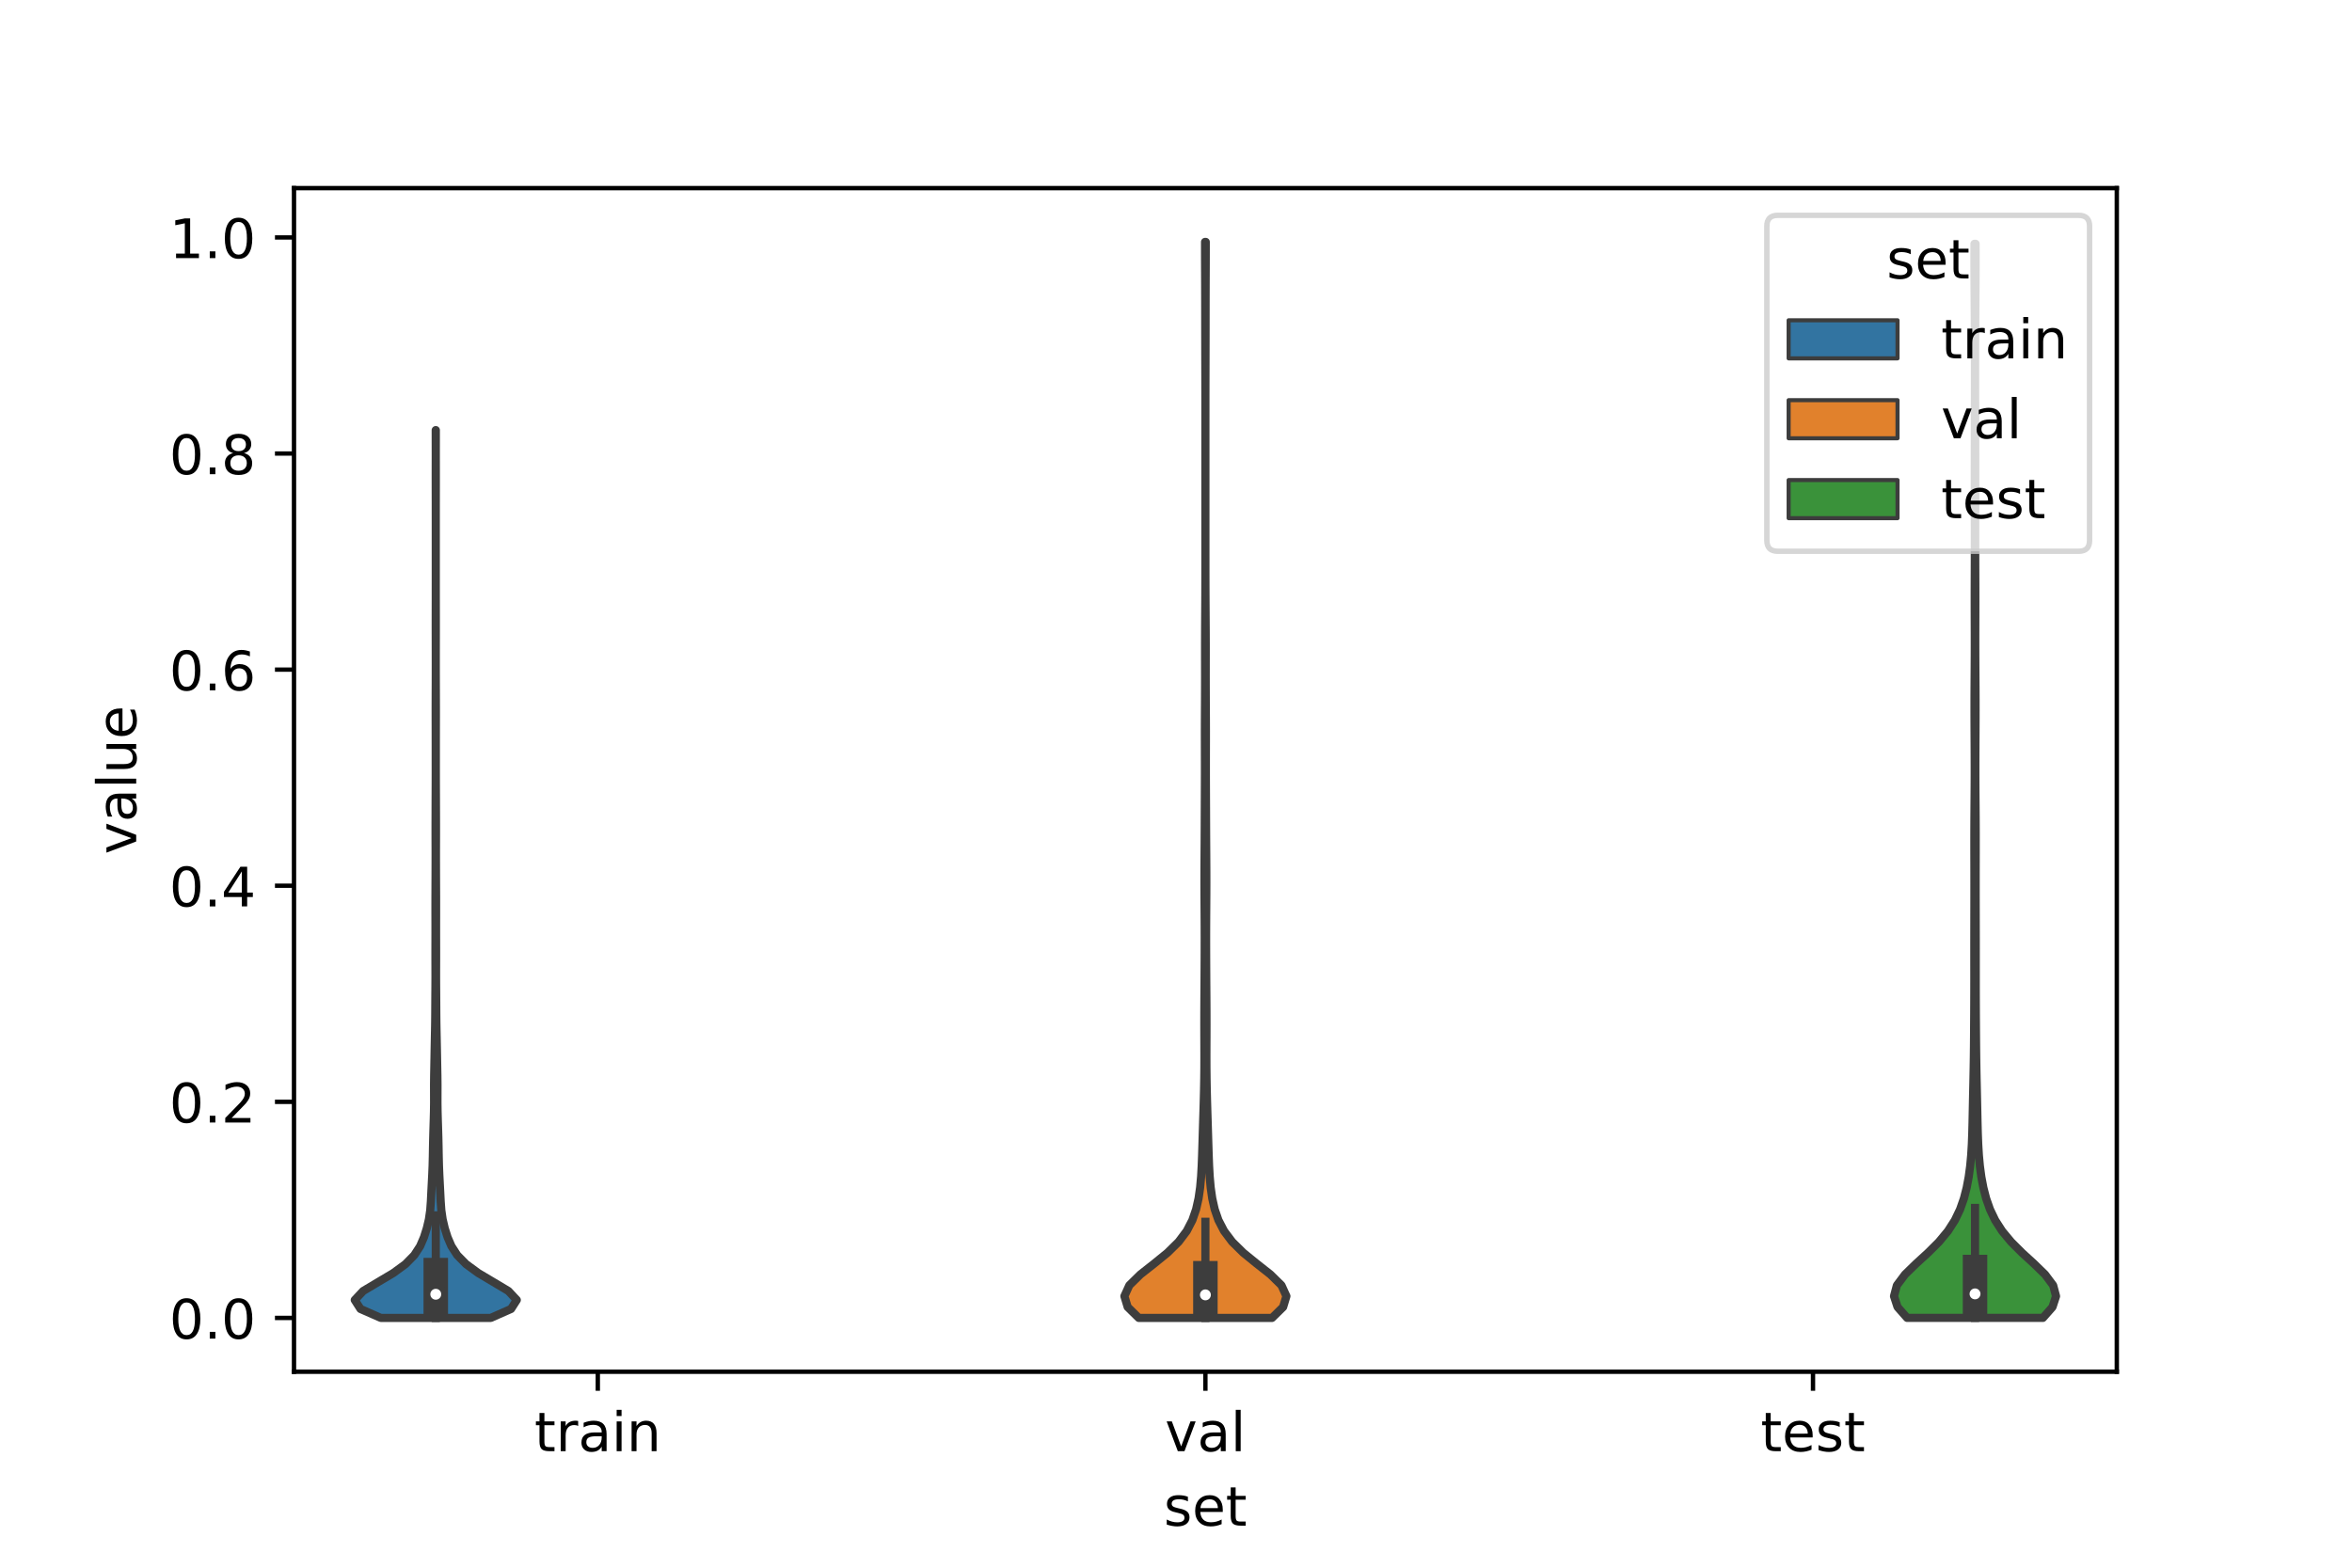 <?xml version="1.0" encoding="utf-8" standalone="no"?>
<!DOCTYPE svg PUBLIC "-//W3C//DTD SVG 1.1//EN"
  "http://www.w3.org/Graphics/SVG/1.1/DTD/svg11.dtd">
<!-- Created with matplotlib (https://matplotlib.org/) -->
<svg height="288pt" version="1.1" viewBox="0 0 432 288" width="432pt" xmlns="http://www.w3.org/2000/svg" xmlns:xlink="http://www.w3.org/1999/xlink">
 <defs>
  <style type="text/css">*{stroke-linecap:butt;stroke-linejoin:round;}</style>
 </defs>
 <g id="figure_1">
  <g id="patch_1">
   <path d="M 0 288 
L 432 288 
L 432 0 
L 0 0 
z
" style="fill:#ffffff;"/>
  </g>
  <g id="axes_1">
   <g id="patch_2">
    <path d="M 54 252 
L 388.8 252 
L 388.8 34.56 
L 54 34.56 
z
" style="fill:#ffffff;"/>
   </g>
   <g id="PolyCollection_1">
    <defs>
     <path d="M 90.132 -45.884 
L 69.948 -45.884 
L 66.216 -47.531 
L 65.16 -49.178 
L 66.698 -50.826 
L 69.454 -52.473 
L 72.227 -54.121 
L 74.478 -55.768 
L 76.095 -57.416 
L 77.164 -59.063 
L 77.873 -60.711 
L 78.393 -62.358 
L 78.781 -64.005 
L 79.021 -65.653 
L 79.141 -67.3 
L 79.222 -68.948 
L 79.308 -70.595 
L 79.392 -72.243 
L 79.458 -73.89 
L 79.5 -75.537 
L 79.529 -77.185 
L 79.564 -78.832 
L 79.612 -80.48 
L 79.664 -82.127 
L 79.71 -83.775 
L 79.732 -85.422 
L 79.728 -87.069 
L 79.725 -88.717 
L 79.743 -90.364 
L 79.774 -92.012 
L 79.805 -93.659 
L 79.835 -95.307 
L 79.868 -96.954 
L 79.903 -98.601 
L 79.931 -100.249 
L 79.946 -101.896 
L 79.955 -103.544 
L 79.966 -105.191 
L 79.979 -106.839 
L 79.987 -108.486 
L 79.985 -110.133 
L 79.98 -111.781 
L 79.98 -113.428 
L 79.984 -115.076 
L 79.987 -116.723 
L 79.986 -118.371 
L 79.983 -120.018 
L 79.982 -121.665 
L 79.984 -123.313 
L 79.991 -124.96 
L 79.999 -126.608 
L 80.004 -128.255 
L 80.008 -129.903 
L 80.009 -131.55 
L 80.004 -133.197 
L 80 -134.845 
L 80.001 -136.492 
L 80.005 -138.14 
L 80.01 -139.787 
L 80.015 -141.435 
L 80.022 -143.082 
L 80.028 -144.729 
L 80.03 -146.377 
L 80.029 -148.024 
L 80.029 -149.672 
L 80.029 -151.319 
L 80.027 -152.967 
L 80.024 -154.614 
L 80.021 -156.261 
L 80.02 -157.909 
L 80.024 -159.556 
L 80.03 -161.204 
L 80.036 -162.851 
L 80.039 -164.499 
L 80.04 -166.146 
L 80.039 -167.793 
L 80.037 -169.441 
L 80.034 -171.088 
L 80.031 -172.736 
L 80.032 -174.383 
L 80.035 -176.031 
L 80.038 -177.678 
L 80.039 -179.326 
L 80.04 -180.973 
L 80.04 -182.62 
L 80.04 -184.268 
L 80.04 -185.915 
L 80.04 -187.563 
L 80.04 -189.21 
L 80.04 -190.858 
L 80.04 -192.505 
L 80.039 -194.152 
L 80.038 -195.8 
L 80.035 -197.447 
L 80.032 -199.095 
L 80.031 -200.742 
L 80.033 -202.39 
L 80.036 -204.037 
L 80.035 -205.684 
L 80.032 -207.332 
L 80.031 -208.979 
L 80.049 -208.979 
L 80.049 -208.979 
L 80.048 -207.332 
L 80.045 -205.684 
L 80.044 -204.037 
L 80.047 -202.39 
L 80.049 -200.742 
L 80.048 -199.095 
L 80.045 -197.447 
L 80.042 -195.8 
L 80.041 -194.152 
L 80.04 -192.505 
L 80.04 -190.858 
L 80.04 -189.21 
L 80.04 -187.563 
L 80.04 -185.915 
L 80.04 -184.268 
L 80.04 -182.62 
L 80.04 -180.973 
L 80.041 -179.326 
L 80.042 -177.678 
L 80.045 -176.031 
L 80.048 -174.383 
L 80.049 -172.736 
L 80.046 -171.088 
L 80.043 -169.441 
L 80.041 -167.793 
L 80.04 -166.146 
L 80.041 -164.499 
L 80.044 -162.851 
L 80.05 -161.204 
L 80.056 -159.556 
L 80.06 -157.909 
L 80.059 -156.261 
L 80.056 -154.614 
L 80.053 -152.967 
L 80.051 -151.319 
L 80.051 -149.672 
L 80.051 -148.024 
L 80.05 -146.377 
L 80.052 -144.729 
L 80.058 -143.082 
L 80.065 -141.435 
L 80.07 -139.787 
L 80.075 -138.14 
L 80.079 -136.492 
L 80.08 -134.845 
L 80.076 -133.197 
L 80.071 -131.55 
L 80.072 -129.903 
L 80.076 -128.255 
L 80.081 -126.608 
L 80.089 -124.96 
L 80.096 -123.313 
L 80.098 -121.665 
L 80.097 -120.018 
L 80.094 -118.371 
L 80.093 -116.723 
L 80.096 -115.076 
L 80.1 -113.428 
L 80.1 -111.781 
L 80.095 -110.133 
L 80.093 -108.486 
L 80.101 -106.839 
L 80.114 -105.191 
L 80.125 -103.544 
L 80.134 -101.896 
L 80.149 -100.249 
L 80.177 -98.601 
L 80.212 -96.954 
L 80.245 -95.307 
L 80.275 -93.659 
L 80.306 -92.012 
L 80.337 -90.364 
L 80.355 -88.717 
L 80.352 -87.069 
L 80.348 -85.422 
L 80.37 -83.775 
L 80.416 -82.127 
L 80.468 -80.48 
L 80.516 -78.832 
L 80.551 -77.185 
L 80.58 -75.537 
L 80.622 -73.89 
L 80.688 -72.243 
L 80.772 -70.595 
L 80.858 -68.948 
L 80.939 -67.3 
L 81.059 -65.653 
L 81.299 -64.005 
L 81.687 -62.358 
L 82.207 -60.711 
L 82.916 -59.063 
L 83.985 -57.416 
L 85.602 -55.768 
L 87.853 -54.121 
L 90.626 -52.473 
L 93.382 -50.826 
L 94.92 -49.178 
L 93.864 -47.531 
L 90.132 -45.884 
z
" id="m678904f2b4" style="stroke:#3d3d3d;stroke-width:1.5;"/>
    </defs>
    <g clip-path="url(#p9d8c2d65a0)">
     <use style="fill:#3274a1;stroke:#3d3d3d;stroke-width:1.5;" x="0" xlink:href="#m678904f2b4" y="288"/>
    </g>
   </g>
   <g id="PolyCollection_2">
    <defs>
     <path d="M 233.642 -45.887 
L 209.158 -45.887 
L 207.124 -47.884 
L 206.52 -49.881 
L 207.43 -51.877 
L 209.465 -53.874 
L 211.999 -55.871 
L 214.453 -57.867 
L 216.479 -59.864 
L 217.978 -61.861 
L 219.011 -63.857 
L 219.698 -65.854 
L 220.146 -67.851 
L 220.432 -69.847 
L 220.611 -71.844 
L 220.723 -73.84 
L 220.799 -75.837 
L 220.862 -77.834 
L 220.922 -79.83 
L 220.983 -81.827 
L 221.045 -83.824 
L 221.103 -85.82 
L 221.153 -87.817 
L 221.189 -89.814 
L 221.211 -91.81 
L 221.217 -93.807 
L 221.213 -95.804 
L 221.205 -97.8 
L 221.201 -99.797 
L 221.204 -101.794 
L 221.214 -103.79 
L 221.228 -105.787 
L 221.242 -107.784 
L 221.253 -109.78 
L 221.263 -111.777 
L 221.269 -113.774 
L 221.272 -115.77 
L 221.268 -117.767 
L 221.258 -119.764 
L 221.245 -121.76 
L 221.233 -123.757 
L 221.227 -125.754 
L 221.23 -127.75 
L 221.24 -129.747 
L 221.253 -131.744 
L 221.266 -133.74 
L 221.276 -135.737 
L 221.284 -137.734 
L 221.292 -139.73 
L 221.301 -141.727 
L 221.309 -143.723 
L 221.314 -145.72 
L 221.315 -147.717 
L 221.312 -149.713 
L 221.308 -151.71 
L 221.307 -153.707 
L 221.312 -155.703 
L 221.322 -157.7 
L 221.333 -159.697 
L 221.34 -161.693 
L 221.343 -163.69 
L 221.341 -165.687 
L 221.339 -167.683 
L 221.339 -169.68 
L 221.345 -171.677 
L 221.356 -173.673 
L 221.369 -175.67 
L 221.381 -177.667 
L 221.39 -179.663 
L 221.395 -181.66 
L 221.398 -183.657 
L 221.399 -185.653 
L 221.4 -187.65 
L 221.4 -189.647 
L 221.4 -191.643 
L 221.4 -193.64 
L 221.4 -195.637 
L 221.4 -197.633 
L 221.4 -199.63 
L 221.4 -201.627 
L 221.4 -203.623 
L 221.4 -205.62 
L 221.4 -207.617 
L 221.4 -209.613 
L 221.399 -211.61 
L 221.399 -213.607 
L 221.397 -215.603 
L 221.394 -217.6 
L 221.389 -219.596 
L 221.384 -221.593 
L 221.379 -223.59 
L 221.375 -225.586 
L 221.371 -227.583 
L 221.369 -229.58 
L 221.367 -231.576 
L 221.363 -233.573 
L 221.358 -235.57 
L 221.35 -237.566 
L 221.342 -239.563 
L 221.337 -241.56 
L 221.337 -243.556 
L 221.463 -243.556 
L 221.463 -243.556 
L 221.463 -241.56 
L 221.458 -239.563 
L 221.45 -237.566 
L 221.442 -235.57 
L 221.437 -233.573 
L 221.433 -231.576 
L 221.431 -229.58 
L 221.429 -227.583 
L 221.425 -225.586 
L 221.421 -223.59 
L 221.416 -221.593 
L 221.411 -219.596 
L 221.406 -217.6 
L 221.403 -215.603 
L 221.401 -213.607 
L 221.401 -211.61 
L 221.4 -209.613 
L 221.4 -207.617 
L 221.4 -205.62 
L 221.4 -203.623 
L 221.4 -201.627 
L 221.4 -199.63 
L 221.4 -197.633 
L 221.4 -195.637 
L 221.4 -193.64 
L 221.4 -191.643 
L 221.4 -189.647 
L 221.4 -187.65 
L 221.401 -185.653 
L 221.402 -183.657 
L 221.405 -181.66 
L 221.41 -179.663 
L 221.419 -177.667 
L 221.431 -175.67 
L 221.444 -173.673 
L 221.455 -171.677 
L 221.461 -169.68 
L 221.461 -167.683 
L 221.459 -165.687 
L 221.457 -163.69 
L 221.46 -161.693 
L 221.467 -159.697 
L 221.478 -157.7 
L 221.488 -155.703 
L 221.493 -153.707 
L 221.492 -151.71 
L 221.488 -149.713 
L 221.485 -147.717 
L 221.486 -145.72 
L 221.491 -143.723 
L 221.499 -141.727 
L 221.508 -139.73 
L 221.516 -137.734 
L 221.524 -135.737 
L 221.534 -133.74 
L 221.547 -131.744 
L 221.56 -129.747 
L 221.57 -127.75 
L 221.573 -125.754 
L 221.567 -123.757 
L 221.555 -121.76 
L 221.542 -119.764 
L 221.532 -117.767 
L 221.528 -115.77 
L 221.531 -113.774 
L 221.537 -111.777 
L 221.547 -109.78 
L 221.558 -107.784 
L 221.572 -105.787 
L 221.586 -103.79 
L 221.596 -101.794 
L 221.599 -99.797 
L 221.595 -97.8 
L 221.587 -95.804 
L 221.583 -93.807 
L 221.589 -91.81 
L 221.611 -89.814 
L 221.647 -87.817 
L 221.697 -85.82 
L 221.755 -83.824 
L 221.817 -81.827 
L 221.878 -79.83 
L 221.938 -77.834 
L 222.001 -75.837 
L 222.077 -73.84 
L 222.189 -71.844 
L 222.368 -69.847 
L 222.654 -67.851 
L 223.102 -65.854 
L 223.789 -63.857 
L 224.822 -61.861 
L 226.321 -59.864 
L 228.347 -57.867 
L 230.801 -55.871 
L 233.335 -53.874 
L 235.37 -51.877 
L 236.28 -49.881 
L 235.676 -47.884 
L 233.642 -45.887 
z
" id="m7ac74b2157" style="stroke:#3d3d3d;stroke-width:1.5;"/>
    </defs>
    <g clip-path="url(#p9d8c2d65a0)">
     <use style="fill:#e1812c;stroke:#3d3d3d;stroke-width:1.5;" x="0" xlink:href="#m7ac74b2157" y="288"/>
    </g>
   </g>
   <g id="PolyCollection_3">
    <defs>
     <path d="M 375.231 -45.892 
L 350.289 -45.892 
L 348.532 -47.886 
L 347.88 -49.879 
L 348.41 -51.872 
L 349.899 -53.865 
L 351.946 -55.858 
L 354.125 -57.851 
L 356.123 -59.844 
L 357.778 -61.837 
L 359.059 -63.83 
L 360.014 -65.823 
L 360.715 -67.817 
L 361.228 -69.81 
L 361.603 -71.803 
L 361.871 -73.796 
L 362.055 -75.789 
L 362.175 -77.782 
L 362.251 -79.775 
L 362.302 -81.768 
L 362.343 -83.761 
L 362.384 -85.755 
L 362.428 -87.748 
L 362.472 -89.741 
L 362.511 -91.734 
L 362.543 -93.727 
L 362.567 -95.72 
L 362.584 -97.713 
L 362.598 -99.706 
L 362.611 -101.699 
L 362.62 -103.692 
L 362.627 -105.686 
L 362.63 -107.679 
L 362.63 -109.672 
L 362.629 -111.665 
L 362.628 -113.658 
L 362.63 -115.651 
L 362.634 -117.644 
L 362.638 -119.637 
L 362.643 -121.63 
L 362.646 -123.624 
L 362.647 -125.617 
L 362.646 -127.61 
L 362.642 -129.603 
L 362.638 -131.596 
L 362.637 -133.589 
L 362.64 -135.582 
L 362.649 -137.575 
L 362.663 -139.568 
L 362.679 -141.562 
L 362.693 -143.555 
L 362.701 -145.548 
L 362.701 -147.541 
L 362.696 -149.534 
L 362.687 -151.527 
L 362.676 -153.52 
L 362.668 -155.513 
L 362.664 -157.506 
L 362.666 -159.499 
L 362.674 -161.493 
L 362.687 -163.486 
L 362.7 -165.479 
L 362.71 -167.472 
L 362.715 -169.465 
L 362.714 -171.458 
L 362.709 -173.451 
L 362.704 -175.444 
L 362.701 -177.437 
L 362.702 -179.431 
L 362.708 -181.424 
L 362.715 -183.417 
L 362.722 -185.41 
L 362.726 -187.403 
L 362.726 -189.396 
L 362.724 -191.389 
L 362.721 -193.382 
L 362.718 -195.375 
L 362.715 -197.368 
L 362.714 -199.362 
L 362.714 -201.355 
L 362.716 -203.348 
L 362.718 -205.341 
L 362.721 -207.334 
L 362.725 -209.327 
L 362.729 -211.32 
L 362.733 -213.313 
L 362.738 -215.306 
L 362.742 -217.3 
L 362.744 -219.293 
L 362.744 -221.286 
L 362.741 -223.279 
L 362.735 -225.272 
L 362.726 -227.265 
L 362.715 -229.258 
L 362.702 -231.251 
L 362.688 -233.244 
L 362.673 -235.237 
L 362.66 -237.231 
L 362.652 -239.224 
L 362.652 -241.217 
L 362.66 -243.21 
L 362.86 -243.21 
L 362.86 -243.21 
L 362.868 -241.217 
L 362.868 -239.224 
L 362.86 -237.231 
L 362.847 -235.237 
L 362.832 -233.244 
L 362.818 -231.251 
L 362.805 -229.258 
L 362.794 -227.265 
L 362.785 -225.272 
L 362.779 -223.279 
L 362.776 -221.286 
L 362.776 -219.293 
L 362.778 -217.3 
L 362.782 -215.306 
L 362.787 -213.313 
L 362.791 -211.32 
L 362.795 -209.327 
L 362.799 -207.334 
L 362.802 -205.341 
L 362.804 -203.348 
L 362.806 -201.355 
L 362.806 -199.362 
L 362.805 -197.368 
L 362.802 -195.375 
L 362.799 -193.382 
L 362.796 -191.389 
L 362.794 -189.396 
L 362.794 -187.403 
L 362.798 -185.41 
L 362.805 -183.417 
L 362.812 -181.424 
L 362.818 -179.431 
L 362.819 -177.437 
L 362.816 -175.444 
L 362.811 -173.451 
L 362.806 -171.458 
L 362.805 -169.465 
L 362.81 -167.472 
L 362.82 -165.479 
L 362.833 -163.486 
L 362.846 -161.493 
L 362.854 -159.499 
L 362.856 -157.506 
L 362.852 -155.513 
L 362.844 -153.52 
L 362.833 -151.527 
L 362.824 -149.534 
L 362.819 -147.541 
L 362.819 -145.548 
L 362.827 -143.555 
L 362.841 -141.562 
L 362.857 -139.568 
L 362.871 -137.575 
L 362.88 -135.582 
L 362.883 -133.589 
L 362.882 -131.596 
L 362.878 -129.603 
L 362.874 -127.61 
L 362.873 -125.617 
L 362.874 -123.624 
L 362.877 -121.63 
L 362.882 -119.637 
L 362.886 -117.644 
L 362.89 -115.651 
L 362.892 -113.658 
L 362.891 -111.665 
L 362.89 -109.672 
L 362.89 -107.679 
L 362.893 -105.686 
L 362.9 -103.692 
L 362.909 -101.699 
L 362.922 -99.706 
L 362.936 -97.713 
L 362.953 -95.72 
L 362.977 -93.727 
L 363.009 -91.734 
L 363.048 -89.741 
L 363.092 -87.748 
L 363.136 -85.755 
L 363.177 -83.761 
L 363.218 -81.768 
L 363.269 -79.775 
L 363.345 -77.782 
L 363.465 -75.789 
L 363.649 -73.796 
L 363.917 -71.803 
L 364.292 -69.81 
L 364.805 -67.817 
L 365.506 -65.823 
L 366.461 -63.83 
L 367.742 -61.837 
L 369.397 -59.844 
L 371.395 -57.851 
L 373.574 -55.858 
L 375.621 -53.865 
L 377.11 -51.872 
L 377.64 -49.879 
L 376.988 -47.886 
L 375.231 -45.892 
z
" id="mb24415bace" style="stroke:#3d3d3d;stroke-width:1.5;"/>
    </defs>
    <g clip-path="url(#p9d8c2d65a0)">
     <use style="fill:#3a923a;stroke:#3d3d3d;stroke-width:1.5;" x="0" xlink:href="#mb24415bace" y="288"/>
    </g>
   </g>
   <g id="patch_3">
    <path clip-path="url(#p9d8c2d65a0)" d="M 109.8 242.116 
L 109.8 242.116 
L 109.8 242.116 
L 109.8 242.116 
z
" style="fill:#3274a1;stroke:#3d3d3d;stroke-linejoin:miter;stroke-width:0.75;"/>
   </g>
   <g id="patch_4">
    <path clip-path="url(#p9d8c2d65a0)" d="M 109.8 242.116 
L 109.8 242.116 
L 109.8 242.116 
L 109.8 242.116 
z
" style="fill:#e1812c;stroke:#3d3d3d;stroke-linejoin:miter;stroke-width:0.75;"/>
   </g>
   <g id="patch_5">
    <path clip-path="url(#p9d8c2d65a0)" d="M 109.8 242.116 
L 109.8 242.116 
L 109.8 242.116 
L 109.8 242.116 
z
" style="fill:#3a923a;stroke:#3d3d3d;stroke-linejoin:miter;stroke-width:0.75;"/>
   </g>
   <g id="matplotlib.axis_1">
    <g id="xtick_1">
     <g id="line2d_1">
      <defs>
       <path d="M 0 0 
L 0 3.5 
" id="mf12ab0d4d2" style="stroke:#000000;stroke-width:0.8;"/>
      </defs>
      <g>
       <use style="stroke:#000000;stroke-width:0.8;" x="109.8" xlink:href="#mf12ab0d4d2" y="252"/>
      </g>
     </g>
     <g id="text_1">
      <!-- train -->
      <g transform="translate(98.162 266.598)scale(0.1 -0.1)">
       <defs>
        <path d="M 18.312 70.219 
L 18.312 54.688 
L 36.812 54.688 
L 36.812 47.703 
L 18.312 47.703 
L 18.312 18.016 
Q 18.312 11.328 20.141 9.422 
Q 21.969 7.516 27.594 7.516 
L 36.812 7.516 
L 36.812 0 
L 27.594 0 
Q 17.188 0 13.234 3.875 
Q 9.281 7.766 9.281 18.016 
L 9.281 47.703 
L 2.688 47.703 
L 2.688 54.688 
L 9.281 54.688 
L 9.281 70.219 
z
" id="DejaVuSans-116"/>
        <path d="M 41.109 46.297 
Q 39.594 47.172 37.812 47.578 
Q 36.031 48 33.891 48 
Q 26.266 48 22.188 43.047 
Q 18.109 38.094 18.109 28.812 
L 18.109 0 
L 9.078 0 
L 9.078 54.688 
L 18.109 54.688 
L 18.109 46.188 
Q 20.953 51.172 25.484 53.578 
Q 30.031 56 36.531 56 
Q 37.453 56 38.578 55.875 
Q 39.703 55.766 41.062 55.516 
z
" id="DejaVuSans-114"/>
        <path d="M 34.281 27.484 
Q 23.391 27.484 19.188 25 
Q 14.984 22.516 14.984 16.5 
Q 14.984 11.719 18.141 8.906 
Q 21.297 6.109 26.703 6.109 
Q 34.188 6.109 38.703 11.406 
Q 43.219 16.703 43.219 25.484 
L 43.219 27.484 
z
M 52.203 31.203 
L 52.203 0 
L 43.219 0 
L 43.219 8.297 
Q 40.141 3.328 35.547 0.953 
Q 30.953 -1.422 24.312 -1.422 
Q 15.922 -1.422 10.953 3.297 
Q 6 8.016 6 15.922 
Q 6 25.141 12.172 29.828 
Q 18.359 34.516 30.609 34.516 
L 43.219 34.516 
L 43.219 35.406 
Q 43.219 41.609 39.141 45 
Q 35.062 48.391 27.688 48.391 
Q 23 48.391 18.547 47.266 
Q 14.109 46.141 10.016 43.891 
L 10.016 52.203 
Q 14.938 54.109 19.578 55.047 
Q 24.219 56 28.609 56 
Q 40.484 56 46.344 49.844 
Q 52.203 43.703 52.203 31.203 
z
" id="DejaVuSans-97"/>
        <path d="M 9.422 54.688 
L 18.406 54.688 
L 18.406 0 
L 9.422 0 
z
M 9.422 75.984 
L 18.406 75.984 
L 18.406 64.594 
L 9.422 64.594 
z
" id="DejaVuSans-105"/>
        <path d="M 54.891 33.016 
L 54.891 0 
L 45.906 0 
L 45.906 32.719 
Q 45.906 40.484 42.875 44.328 
Q 39.844 48.188 33.797 48.188 
Q 26.516 48.188 22.312 43.547 
Q 18.109 38.922 18.109 30.906 
L 18.109 0 
L 9.078 0 
L 9.078 54.688 
L 18.109 54.688 
L 18.109 46.188 
Q 21.344 51.125 25.703 53.562 
Q 30.078 56 35.797 56 
Q 45.219 56 50.047 50.172 
Q 54.891 44.344 54.891 33.016 
z
" id="DejaVuSans-110"/>
       </defs>
       <use xlink:href="#DejaVuSans-116"/>
       <use x="39.209" xlink:href="#DejaVuSans-114"/>
       <use x="80.322" xlink:href="#DejaVuSans-97"/>
       <use x="141.602" xlink:href="#DejaVuSans-105"/>
       <use x="169.385" xlink:href="#DejaVuSans-110"/>
      </g>
     </g>
    </g>
    <g id="xtick_2">
     <g id="line2d_2">
      <g>
       <use style="stroke:#000000;stroke-width:0.8;" x="221.4" xlink:href="#mf12ab0d4d2" y="252"/>
      </g>
     </g>
     <g id="text_2">
      <!-- val -->
      <g transform="translate(213.988 266.598)scale(0.1 -0.1)">
       <defs>
        <path d="M 2.984 54.688 
L 12.5 54.688 
L 29.594 8.797 
L 46.688 54.688 
L 56.203 54.688 
L 35.688 0 
L 23.484 0 
z
" id="DejaVuSans-118"/>
        <path d="M 9.422 75.984 
L 18.406 75.984 
L 18.406 0 
L 9.422 0 
z
" id="DejaVuSans-108"/>
       </defs>
       <use xlink:href="#DejaVuSans-118"/>
       <use x="59.18" xlink:href="#DejaVuSans-97"/>
       <use x="120.459" xlink:href="#DejaVuSans-108"/>
      </g>
     </g>
    </g>
    <g id="xtick_3">
     <g id="line2d_3">
      <g>
       <use style="stroke:#000000;stroke-width:0.8;" x="333" xlink:href="#mf12ab0d4d2" y="252"/>
      </g>
     </g>
     <g id="text_3">
      <!-- test -->
      <g transform="translate(323.398 266.598)scale(0.1 -0.1)">
       <defs>
        <path d="M 56.203 29.594 
L 56.203 25.203 
L 14.891 25.203 
Q 15.484 15.922 20.484 11.062 
Q 25.484 6.203 34.422 6.203 
Q 39.594 6.203 44.453 7.469 
Q 49.312 8.734 54.109 11.281 
L 54.109 2.781 
Q 49.266 0.734 44.188 -0.344 
Q 39.109 -1.422 33.891 -1.422 
Q 20.797 -1.422 13.156 6.188 
Q 5.516 13.812 5.516 26.812 
Q 5.516 40.234 12.766 48.109 
Q 20.016 56 32.328 56 
Q 43.359 56 49.781 48.891 
Q 56.203 41.797 56.203 29.594 
z
M 47.219 32.234 
Q 47.125 39.594 43.094 43.984 
Q 39.062 48.391 32.422 48.391 
Q 24.906 48.391 20.391 44.141 
Q 15.875 39.891 15.188 32.172 
z
" id="DejaVuSans-101"/>
        <path d="M 44.281 53.078 
L 44.281 44.578 
Q 40.484 46.531 36.375 47.5 
Q 32.281 48.484 27.875 48.484 
Q 21.188 48.484 17.844 46.438 
Q 14.5 44.391 14.5 40.281 
Q 14.5 37.156 16.891 35.375 
Q 19.281 33.594 26.516 31.984 
L 29.594 31.297 
Q 39.156 29.25 43.188 25.516 
Q 47.219 21.781 47.219 15.094 
Q 47.219 7.469 41.188 3.016 
Q 35.156 -1.422 24.609 -1.422 
Q 20.219 -1.422 15.453 -0.562 
Q 10.688 0.297 5.422 2 
L 5.422 11.281 
Q 10.406 8.688 15.234 7.391 
Q 20.062 6.109 24.812 6.109 
Q 31.156 6.109 34.562 8.281 
Q 37.984 10.453 37.984 14.406 
Q 37.984 18.062 35.516 20.016 
Q 33.062 21.969 24.703 23.781 
L 21.578 24.516 
Q 13.234 26.266 9.516 29.906 
Q 5.812 33.547 5.812 39.891 
Q 5.812 47.609 11.281 51.797 
Q 16.75 56 26.812 56 
Q 31.781 56 36.172 55.266 
Q 40.578 54.547 44.281 53.078 
z
" id="DejaVuSans-115"/>
       </defs>
       <use xlink:href="#DejaVuSans-116"/>
       <use x="39.209" xlink:href="#DejaVuSans-101"/>
       <use x="100.732" xlink:href="#DejaVuSans-115"/>
       <use x="152.832" xlink:href="#DejaVuSans-116"/>
      </g>
     </g>
    </g>
    <g id="text_4">
     <!-- set -->
     <g transform="translate(213.759 280.277)scale(0.1 -0.1)">
      <use xlink:href="#DejaVuSans-115"/>
      <use x="52.1" xlink:href="#DejaVuSans-101"/>
      <use x="113.623" xlink:href="#DejaVuSans-116"/>
     </g>
    </g>
   </g>
   <g id="matplotlib.axis_2">
    <g id="ytick_1">
     <g id="line2d_4">
      <defs>
       <path d="M 0 0 
L -3.5 0 
" id="mb814671e31" style="stroke:#000000;stroke-width:0.8;"/>
      </defs>
      <g>
       <use style="stroke:#000000;stroke-width:0.8;" x="54" xlink:href="#mb814671e31" y="242.116"/>
      </g>
     </g>
     <g id="text_5">
      <!-- 0.0 -->
      <g transform="translate(31.097 245.916)scale(0.1 -0.1)">
       <defs>
        <path d="M 31.781 66.406 
Q 24.172 66.406 20.328 58.906 
Q 16.5 51.422 16.5 36.375 
Q 16.5 21.391 20.328 13.891 
Q 24.172 6.391 31.781 6.391 
Q 39.453 6.391 43.281 13.891 
Q 47.125 21.391 47.125 36.375 
Q 47.125 51.422 43.281 58.906 
Q 39.453 66.406 31.781 66.406 
z
M 31.781 74.219 
Q 44.047 74.219 50.516 64.516 
Q 56.984 54.828 56.984 36.375 
Q 56.984 17.969 50.516 8.266 
Q 44.047 -1.422 31.781 -1.422 
Q 19.531 -1.422 13.062 8.266 
Q 6.594 17.969 6.594 36.375 
Q 6.594 54.828 13.062 64.516 
Q 19.531 74.219 31.781 74.219 
z
" id="DejaVuSans-48"/>
        <path d="M 10.688 12.406 
L 21 12.406 
L 21 0 
L 10.688 0 
z
" id="DejaVuSans-46"/>
       </defs>
       <use xlink:href="#DejaVuSans-48"/>
       <use x="63.623" xlink:href="#DejaVuSans-46"/>
       <use x="95.41" xlink:href="#DejaVuSans-48"/>
      </g>
     </g>
    </g>
    <g id="ytick_2">
     <g id="line2d_5">
      <g>
       <use style="stroke:#000000;stroke-width:0.8;" x="54" xlink:href="#mb814671e31" y="202.417"/>
      </g>
     </g>
     <g id="text_6">
      <!-- 0.2 -->
      <g transform="translate(31.097 206.216)scale(0.1 -0.1)">
       <defs>
        <path d="M 19.188 8.297 
L 53.609 8.297 
L 53.609 0 
L 7.328 0 
L 7.328 8.297 
Q 12.938 14.109 22.625 23.891 
Q 32.328 33.688 34.812 36.531 
Q 39.547 41.844 41.422 45.531 
Q 43.312 49.219 43.312 52.781 
Q 43.312 58.594 39.234 62.25 
Q 35.156 65.922 28.609 65.922 
Q 23.969 65.922 18.812 64.312 
Q 13.672 62.703 7.812 59.422 
L 7.812 69.391 
Q 13.766 71.781 18.938 73 
Q 24.125 74.219 28.422 74.219 
Q 39.75 74.219 46.484 68.547 
Q 53.219 62.891 53.219 53.422 
Q 53.219 48.922 51.531 44.891 
Q 49.859 40.875 45.406 35.406 
Q 44.188 33.984 37.641 27.219 
Q 31.109 20.453 19.188 8.297 
z
" id="DejaVuSans-50"/>
       </defs>
       <use xlink:href="#DejaVuSans-48"/>
       <use x="63.623" xlink:href="#DejaVuSans-46"/>
       <use x="95.41" xlink:href="#DejaVuSans-50"/>
      </g>
     </g>
    </g>
    <g id="ytick_3">
     <g id="line2d_6">
      <g>
       <use style="stroke:#000000;stroke-width:0.8;" x="54" xlink:href="#mb814671e31" y="162.717"/>
      </g>
     </g>
     <g id="text_7">
      <!-- 0.4 -->
      <g transform="translate(31.097 166.516)scale(0.1 -0.1)">
       <defs>
        <path d="M 37.797 64.312 
L 12.891 25.391 
L 37.797 25.391 
z
M 35.203 72.906 
L 47.609 72.906 
L 47.609 25.391 
L 58.016 25.391 
L 58.016 17.188 
L 47.609 17.188 
L 47.609 0 
L 37.797 0 
L 37.797 17.188 
L 4.891 17.188 
L 4.891 26.703 
z
" id="DejaVuSans-52"/>
       </defs>
       <use xlink:href="#DejaVuSans-48"/>
       <use x="63.623" xlink:href="#DejaVuSans-46"/>
       <use x="95.41" xlink:href="#DejaVuSans-52"/>
      </g>
     </g>
    </g>
    <g id="ytick_4">
     <g id="line2d_7">
      <g>
       <use style="stroke:#000000;stroke-width:0.8;" x="54" xlink:href="#mb814671e31" y="123.017"/>
      </g>
     </g>
     <g id="text_8">
      <!-- 0.6 -->
      <g transform="translate(31.097 126.817)scale(0.1 -0.1)">
       <defs>
        <path d="M 33.016 40.375 
Q 26.375 40.375 22.484 35.828 
Q 18.609 31.297 18.609 23.391 
Q 18.609 15.531 22.484 10.953 
Q 26.375 6.391 33.016 6.391 
Q 39.656 6.391 43.531 10.953 
Q 47.406 15.531 47.406 23.391 
Q 47.406 31.297 43.531 35.828 
Q 39.656 40.375 33.016 40.375 
z
M 52.594 71.297 
L 52.594 62.312 
Q 48.875 64.062 45.094 64.984 
Q 41.312 65.922 37.594 65.922 
Q 27.828 65.922 22.672 59.328 
Q 17.531 52.734 16.797 39.406 
Q 19.672 43.656 24.016 45.922 
Q 28.375 48.188 33.594 48.188 
Q 44.578 48.188 50.953 41.516 
Q 57.328 34.859 57.328 23.391 
Q 57.328 12.156 50.688 5.359 
Q 44.047 -1.422 33.016 -1.422 
Q 20.359 -1.422 13.672 8.266 
Q 6.984 17.969 6.984 36.375 
Q 6.984 53.656 15.188 63.938 
Q 23.391 74.219 37.203 74.219 
Q 40.922 74.219 44.703 73.484 
Q 48.484 72.75 52.594 71.297 
z
" id="DejaVuSans-54"/>
       </defs>
       <use xlink:href="#DejaVuSans-48"/>
       <use x="63.623" xlink:href="#DejaVuSans-46"/>
       <use x="95.41" xlink:href="#DejaVuSans-54"/>
      </g>
     </g>
    </g>
    <g id="ytick_5">
     <g id="line2d_8">
      <g>
       <use style="stroke:#000000;stroke-width:0.8;" x="54" xlink:href="#mb814671e31" y="83.318"/>
      </g>
     </g>
     <g id="text_9">
      <!-- 0.8 -->
      <g transform="translate(31.097 87.117)scale(0.1 -0.1)">
       <defs>
        <path d="M 31.781 34.625 
Q 24.75 34.625 20.719 30.859 
Q 16.703 27.094 16.703 20.516 
Q 16.703 13.922 20.719 10.156 
Q 24.75 6.391 31.781 6.391 
Q 38.812 6.391 42.859 10.172 
Q 46.922 13.969 46.922 20.516 
Q 46.922 27.094 42.891 30.859 
Q 38.875 34.625 31.781 34.625 
z
M 21.922 38.812 
Q 15.578 40.375 12.031 44.719 
Q 8.5 49.078 8.5 55.328 
Q 8.5 64.062 14.719 69.141 
Q 20.953 74.219 31.781 74.219 
Q 42.672 74.219 48.875 69.141 
Q 55.078 64.062 55.078 55.328 
Q 55.078 49.078 51.531 44.719 
Q 48 40.375 41.703 38.812 
Q 48.828 37.156 52.797 32.312 
Q 56.781 27.484 56.781 20.516 
Q 56.781 9.906 50.312 4.234 
Q 43.844 -1.422 31.781 -1.422 
Q 19.734 -1.422 13.25 4.234 
Q 6.781 9.906 6.781 20.516 
Q 6.781 27.484 10.781 32.312 
Q 14.797 37.156 21.922 38.812 
z
M 18.312 54.391 
Q 18.312 48.734 21.844 45.562 
Q 25.391 42.391 31.781 42.391 
Q 38.141 42.391 41.719 45.562 
Q 45.312 48.734 45.312 54.391 
Q 45.312 60.062 41.719 63.234 
Q 38.141 66.406 31.781 66.406 
Q 25.391 66.406 21.844 63.234 
Q 18.312 60.062 18.312 54.391 
z
" id="DejaVuSans-56"/>
       </defs>
       <use xlink:href="#DejaVuSans-48"/>
       <use x="63.623" xlink:href="#DejaVuSans-46"/>
       <use x="95.41" xlink:href="#DejaVuSans-56"/>
      </g>
     </g>
    </g>
    <g id="ytick_6">
     <g id="line2d_9">
      <g>
       <use style="stroke:#000000;stroke-width:0.8;" x="54" xlink:href="#mb814671e31" y="43.618"/>
      </g>
     </g>
     <g id="text_10">
      <!-- 1.0 -->
      <g transform="translate(31.097 47.417)scale(0.1 -0.1)">
       <defs>
        <path d="M 12.406 8.297 
L 28.516 8.297 
L 28.516 63.922 
L 10.984 60.406 
L 10.984 69.391 
L 28.422 72.906 
L 38.281 72.906 
L 38.281 8.297 
L 54.391 8.297 
L 54.391 0 
L 12.406 0 
z
" id="DejaVuSans-49"/>
       </defs>
       <use xlink:href="#DejaVuSans-49"/>
       <use x="63.623" xlink:href="#DejaVuSans-46"/>
       <use x="95.41" xlink:href="#DejaVuSans-48"/>
      </g>
     </g>
    </g>
    <g id="text_11">
     <!-- value -->
     <g transform="translate(25.017 156.938)rotate(-90)scale(0.1 -0.1)">
      <defs>
       <path d="M 8.5 21.578 
L 8.5 54.688 
L 17.484 54.688 
L 17.484 21.922 
Q 17.484 14.156 20.5 10.266 
Q 23.531 6.391 29.594 6.391 
Q 36.859 6.391 41.078 11.031 
Q 45.312 15.672 45.312 23.688 
L 45.312 54.688 
L 54.297 54.688 
L 54.297 0 
L 45.312 0 
L 45.312 8.406 
Q 42.047 3.422 37.719 1 
Q 33.406 -1.422 27.688 -1.422 
Q 18.266 -1.422 13.375 4.438 
Q 8.5 10.297 8.5 21.578 
z
M 31.109 56 
z
" id="DejaVuSans-117"/>
      </defs>
      <use xlink:href="#DejaVuSans-118"/>
      <use x="59.18" xlink:href="#DejaVuSans-97"/>
      <use x="120.459" xlink:href="#DejaVuSans-108"/>
      <use x="148.242" xlink:href="#DejaVuSans-117"/>
      <use x="211.621" xlink:href="#DejaVuSans-101"/>
     </g>
    </g>
   </g>
   <g id="line2d_10">
    <path clip-path="url(#p9d8c2d65a0)" d="M 80.04 242.116 
L 80.04 223.265 
" style="fill:none;stroke:#3d3d3d;stroke-linecap:square;stroke-width:1.5;"/>
   </g>
   <g id="line2d_11">
    <path clip-path="url(#p9d8c2d65a0)" d="M 80.04 240.125 
L 80.04 233.327 
" style="fill:none;stroke:#3d3d3d;stroke-linecap:square;stroke-width:4.5;"/>
   </g>
   <g id="line2d_12">
    <path clip-path="url(#p9d8c2d65a0)" d="M 221.4 242.113 
L 221.4 224.456 
" style="fill:none;stroke:#3d3d3d;stroke-linecap:square;stroke-width:1.5;"/>
   </g>
   <g id="line2d_13">
    <path clip-path="url(#p9d8c2d65a0)" d="M 221.4 240.368 
L 221.4 233.909 
" style="fill:none;stroke:#3d3d3d;stroke-linecap:square;stroke-width:4.5;"/>
   </g>
   <g id="line2d_14">
    <path clip-path="url(#p9d8c2d65a0)" d="M 362.76 242.108 
L 362.76 221.913 
" style="fill:none;stroke:#3d3d3d;stroke-linecap:square;stroke-width:1.5;"/>
   </g>
   <g id="line2d_15">
    <path clip-path="url(#p9d8c2d65a0)" d="M 362.76 240.133 
L 362.76 232.767 
" style="fill:none;stroke:#3d3d3d;stroke-linecap:square;stroke-width:4.5;"/>
   </g>
   <g id="patch_6">
    <path d="M 54 252 
L 54 34.56 
" style="fill:none;stroke:#000000;stroke-linecap:square;stroke-linejoin:miter;stroke-width:0.8;"/>
   </g>
   <g id="patch_7">
    <path d="M 388.8 252 
L 388.8 34.56 
" style="fill:none;stroke:#000000;stroke-linecap:square;stroke-linejoin:miter;stroke-width:0.8;"/>
   </g>
   <g id="patch_8">
    <path d="M 54 252 
L 388.8 252 
" style="fill:none;stroke:#000000;stroke-linecap:square;stroke-linejoin:miter;stroke-width:0.8;"/>
   </g>
   <g id="patch_9">
    <path d="M 54 34.56 
L 388.8 34.56 
" style="fill:none;stroke:#000000;stroke-linecap:square;stroke-linejoin:miter;stroke-width:0.8;"/>
   </g>
   <g id="PathCollection_1">
    <defs>
     <path d="M 0 1.5 
C 0.398 1.5 0.779 1.342 1.061 1.061 
C 1.342 0.779 1.5 0.398 1.5 0 
C 1.5 -0.398 1.342 -0.779 1.061 -1.061 
C 0.779 -1.342 0.398 -1.5 0 -1.5 
C -0.398 -1.5 -0.779 -1.342 -1.061 -1.061 
C -1.342 -0.779 -1.5 -0.398 -1.5 0 
C -1.5 0.398 -1.342 0.779 -1.061 1.061 
C -0.779 1.342 -0.398 1.5 0 1.5 
z
" id="m838cebff98" style="stroke:#3d3d3d;"/>
    </defs>
    <g clip-path="url(#p9d8c2d65a0)">
     <use style="fill:#ffffff;stroke:#3d3d3d;" x="80.04" xlink:href="#m838cebff98" y="237.767"/>
    </g>
   </g>
   <g id="PathCollection_2">
    <g clip-path="url(#p9d8c2d65a0)">
     <use style="fill:#ffffff;stroke:#3d3d3d;" x="221.4" xlink:href="#m838cebff98" y="237.882"/>
    </g>
   </g>
   <g id="PathCollection_3">
    <g clip-path="url(#p9d8c2d65a0)">
     <use style="fill:#ffffff;stroke:#3d3d3d;" x="362.76" xlink:href="#m838cebff98" y="237.699"/>
    </g>
   </g>
   <g id="legend_1">
    <g id="patch_10">
     <path d="M 326.525 101.272 
L 381.8 101.272 
Q 383.8 101.272 383.8 99.272 
L 383.8 41.56 
Q 383.8 39.56 381.8 39.56 
L 326.525 39.56 
Q 324.525 39.56 324.525 41.56 
L 324.525 99.272 
Q 324.525 101.272 326.525 101.272 
z
" style="fill:#ffffff;opacity:0.8;stroke:#cccccc;stroke-linejoin:miter;"/>
    </g>
    <g id="text_12">
     <!-- set -->
     <g transform="translate(346.521 51.158)scale(0.1 -0.1)">
      <use xlink:href="#DejaVuSans-115"/>
      <use x="52.1" xlink:href="#DejaVuSans-101"/>
      <use x="113.623" xlink:href="#DejaVuSans-116"/>
     </g>
    </g>
    <g id="patch_11">
     <path d="M 328.525 65.837 
L 348.525 65.837 
L 348.525 58.837 
L 328.525 58.837 
z
" style="fill:#3274a1;stroke:#3d3d3d;stroke-linejoin:miter;stroke-width:0.75;"/>
    </g>
    <g id="text_13">
     <!-- train -->
     <g transform="translate(356.525 65.837)scale(0.1 -0.1)">
      <use xlink:href="#DejaVuSans-116"/>
      <use x="39.209" xlink:href="#DejaVuSans-114"/>
      <use x="80.322" xlink:href="#DejaVuSans-97"/>
      <use x="141.602" xlink:href="#DejaVuSans-105"/>
      <use x="169.385" xlink:href="#DejaVuSans-110"/>
     </g>
    </g>
    <g id="patch_12">
     <path d="M 328.525 80.515 
L 348.525 80.515 
L 348.525 73.515 
L 328.525 73.515 
z
" style="fill:#e1812c;stroke:#3d3d3d;stroke-linejoin:miter;stroke-width:0.75;"/>
    </g>
    <g id="text_14">
     <!-- val -->
     <g transform="translate(356.525 80.515)scale(0.1 -0.1)">
      <use xlink:href="#DejaVuSans-118"/>
      <use x="59.18" xlink:href="#DejaVuSans-97"/>
      <use x="120.459" xlink:href="#DejaVuSans-108"/>
     </g>
    </g>
    <g id="patch_13">
     <path d="M 328.525 95.193 
L 348.525 95.193 
L 348.525 88.193 
L 328.525 88.193 
z
" style="fill:#3a923a;stroke:#3d3d3d;stroke-linejoin:miter;stroke-width:0.75;"/>
    </g>
    <g id="text_15">
     <!-- test -->
     <g transform="translate(356.525 95.193)scale(0.1 -0.1)">
      <use xlink:href="#DejaVuSans-116"/>
      <use x="39.209" xlink:href="#DejaVuSans-101"/>
      <use x="100.732" xlink:href="#DejaVuSans-115"/>
      <use x="152.832" xlink:href="#DejaVuSans-116"/>
     </g>
    </g>
   </g>
  </g>
 </g>
 <defs>
  <clipPath id="p9d8c2d65a0">
   <rect height="217.44" width="334.8" x="54" y="34.56"/>
  </clipPath>
 </defs>
</svg>
